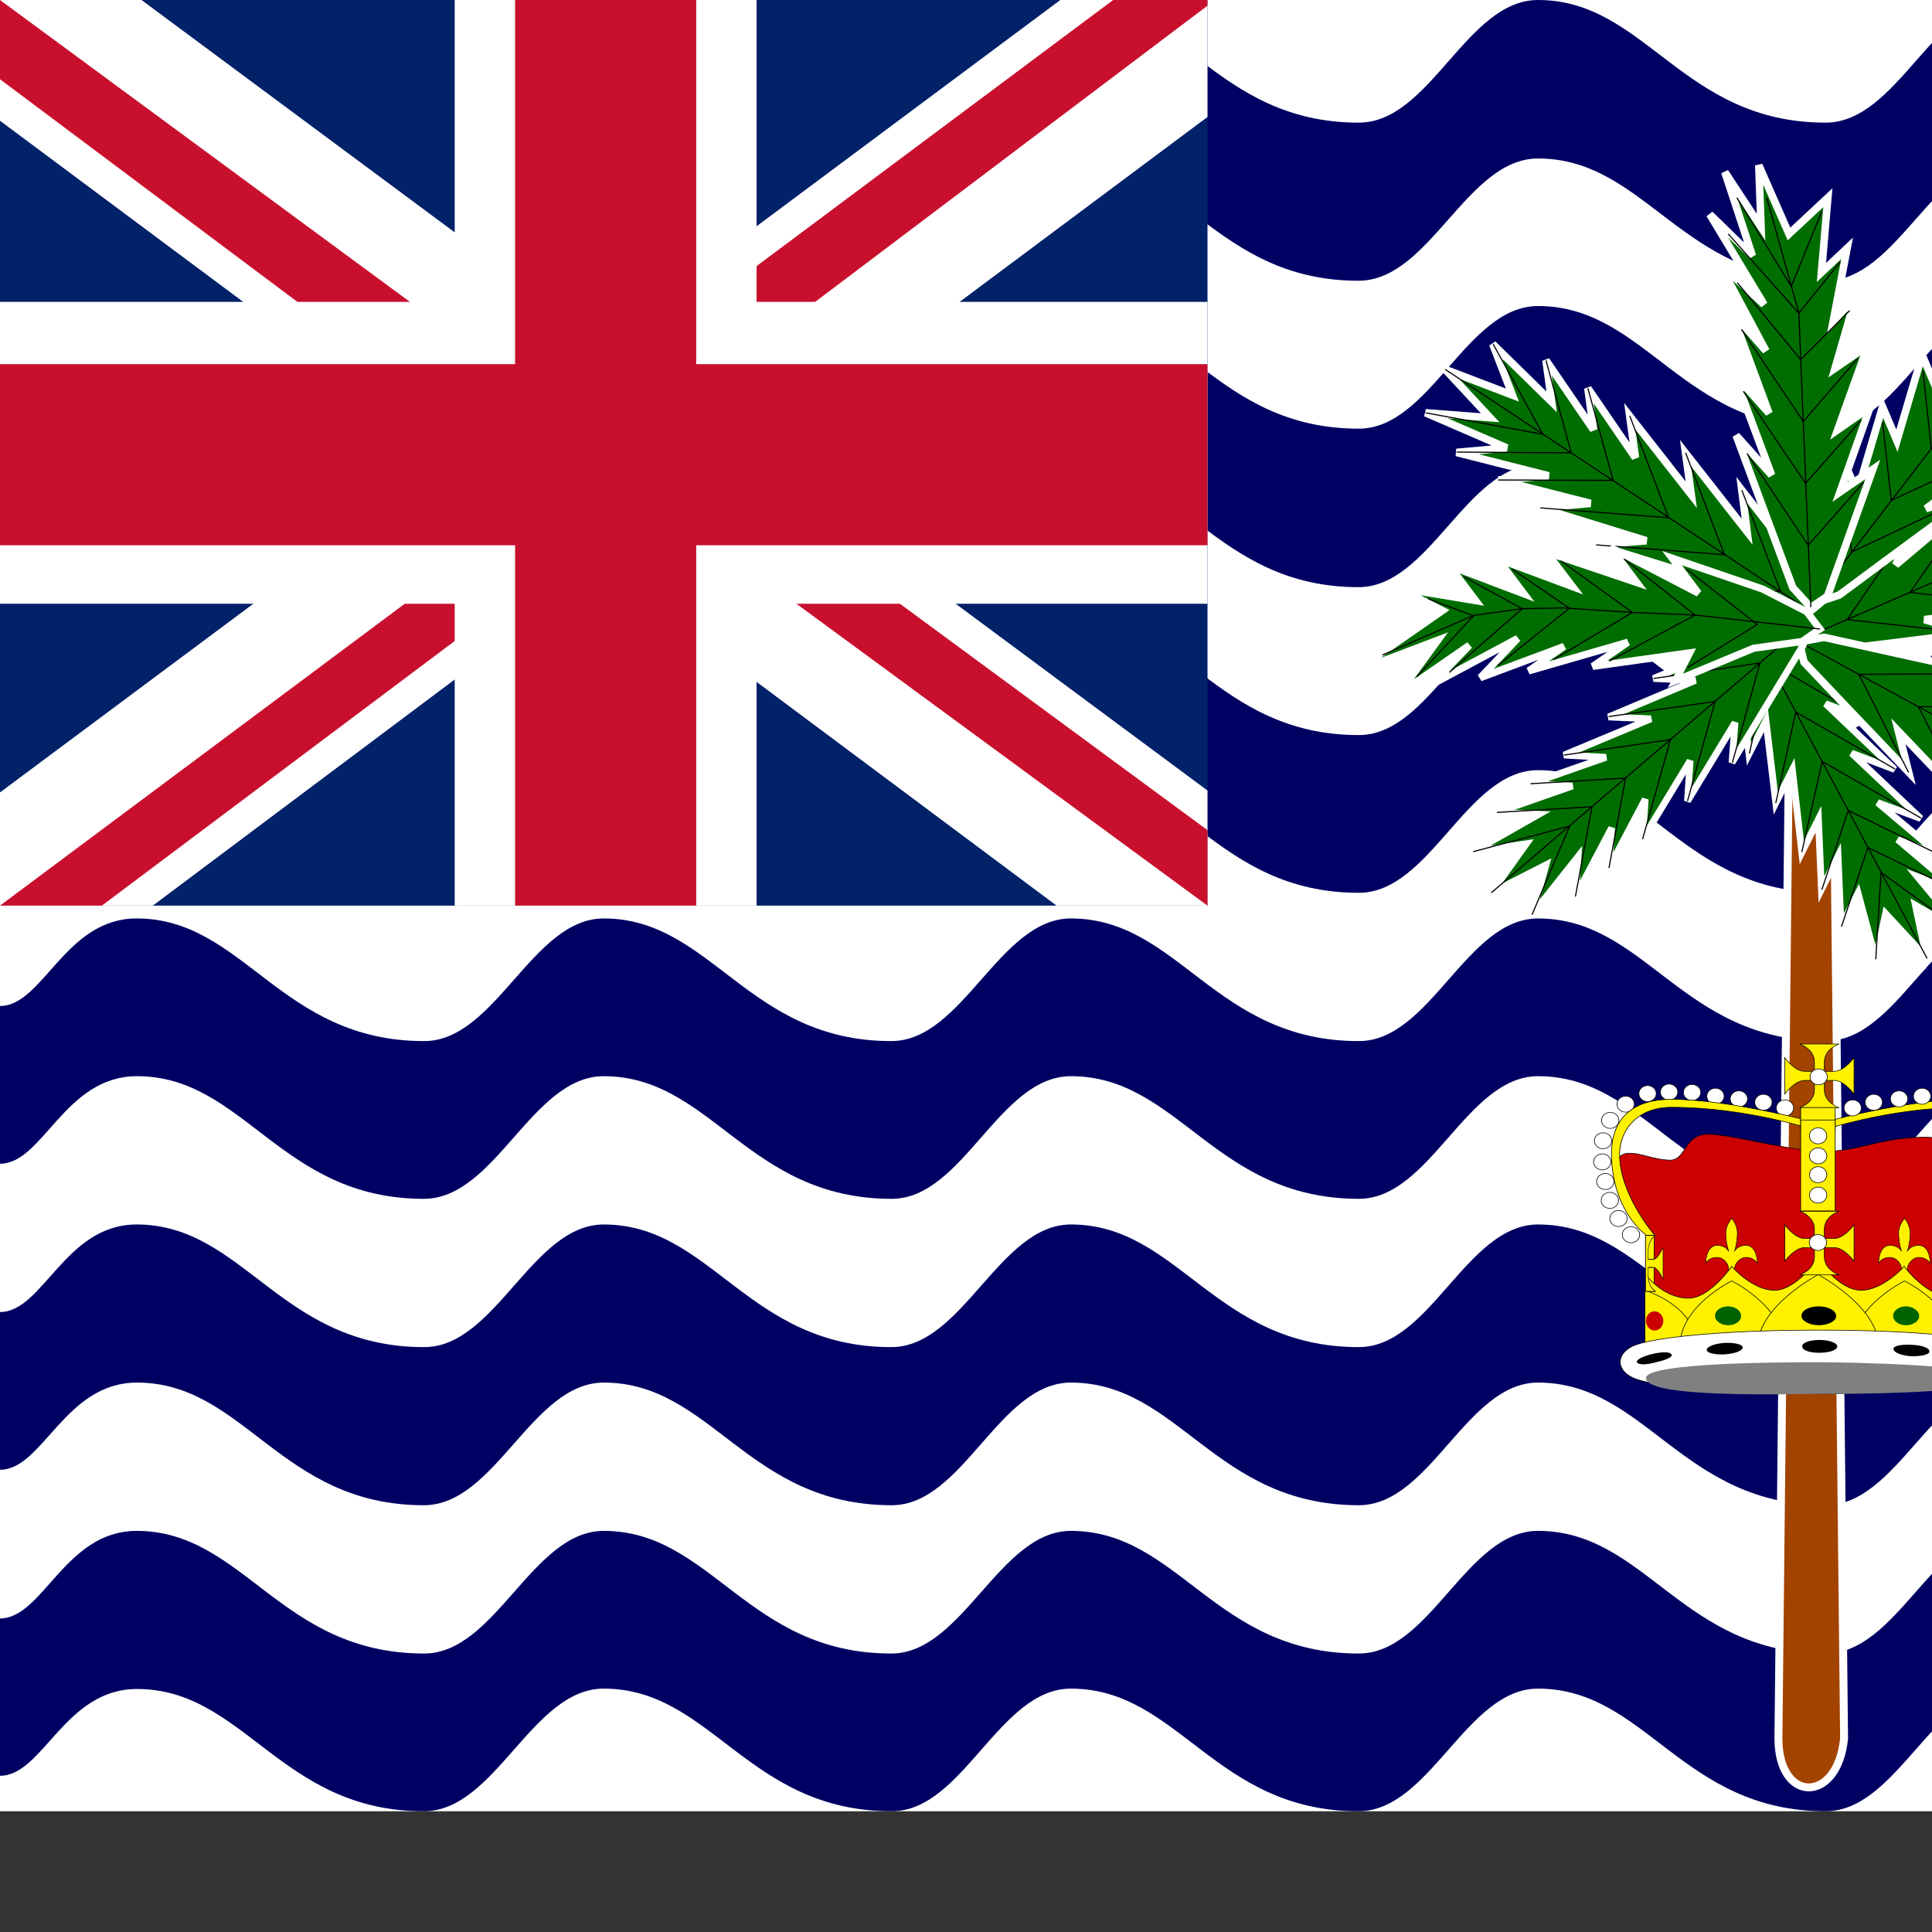 <svg xmlns="http://www.w3.org/2000/svg" version="1.1" viewBox="0 0 512 512" fill="currentColor"><rect x="0" y="0" width="512" height="512" fill="#333333" stroke="none"/><defs><path id="flagIo4x30" fill="#fff" d="M478.4 549.2a17.8 17.8 0 1 1-35.5 0a17.8 17.8 0 0 1 35.5 0"/><path id="flagIo4x31" fill="#fff" stroke="#000" d="M478.4 549.2a17.8 17.8 0 1 1-35.5 0a17.8 17.8 0 0 1 35.5 0z"/><path id="flagIo4x32" fill="#fff100" stroke="#000" d="M1240.2 531.5s15.3-35.4 70.9-35.4c37.8 0 70.8 35.4 70.8 70.8v70.9h35.5v-70.9c0-35.4 35.4-70.8 70.8-70.8c53.2 0 70.9 35.4 70.9 35.4s0-106.3-70.9-106.3c-53.1 0-70.8 35.4-70.8 35.4s17.7-53.1 17.7-106.3c0-53.2-35.4-88.6-35.4-88.6c0 6.8-35.5 35.5-35.5 88.6c0 53.1 17.7 106.3 17.7 106.3s-17.7-35.4-70.8-35.4c-70.9 0-70.9 106.3-70.9 106.3z"/><path id="flagIo4x33" fill="#fff100" stroke="#000" d="M708.7 832.7v-124S815 744 815 832.7z"/><path id="flagIo4x34" fill="#fff100" stroke="#000" d="M602.4 832.7C602.4 744 708.7 688 708.7 688S815 744 815 832.7z"/><path id="flagIo4x35" fill="#fff100" stroke="#000" d="M1257.9 496s35.4-53 70.9-53h35.4v35.3c0 53.2-53.1 71-53.1 71h141.7s-53.2-17.8-53.2-71V443h35.5c35.4 0 70.8 53.2 70.8 53.2V354.3s-35.4 53.2-70.8 53.2h-35.5V372c0-53.1 53.2-70.8 53.2-70.8H1311s53.1 17.7 53.1 70.8v35.5h-35.4c-35.5 0-70.9-53.2-70.9-53.2v141.8z"/><path id="flagIo4x36" fill="#fff100" stroke="#000" d="M1381.9 549.2h70.9s-53.2-17.7-53.2-70.9V443h35.4c35.5 0 71 53.2 71 53.2V354.3s-35.5 53.2-71 53.2h-35.4V372c0-53.1 53.2-70.8 53.2-70.8h-70.9z"/><path id="flagIo4x37" fill="#fff" stroke="#000" d="M903.5 602.4a17.7 17.7 0 1 1-35.4 0a17.7 17.7 0 0 1 35.4 0z"/></defs><path fill="#fff" d="M0 0h640v480H0z"/><path fill="#000063" fill-rule="evenodd" d="M640 416.2c-7.2 6.7-13.3 22-32.4 22c-38.1 0-47.6-32.5-76.2-32.5c-19 0-28.5 32.5-47.6 32.5c-38.1 0-47.6-32.5-76.2-32.5c-19 0-28.5 32.5-47.5 32.5c-38.2 0-47.7-32.5-76.3-32.5c-19 0-28.6 32.5-47.6 32.5c-38.1 0-47.6-32.5-76.2-32.5c-19 0-28.6 32.5-47.6 32.5c-38.2 0-47.7-32.5-76.2-32.5c-19 0-24.8 23.2-36.2 23.2v41.7c11.4 0 17.1-23 36.3-23c28.5 0 38 32.4 76 32.4c19.1 0 28.6-32.5 47.7-32.5c28.6 0 38.1 32.5 76.3 32.5c19 0 28.4-32.5 47.5-32.5c28.6 0 38.1 32.5 76.2 32.5c19 0 28.6-32.5 47.6-32.5c28.6 0 38.1 32.5 76.2 32.5c19 0 28.6-32.5 47.6-32.5c28.6 0 38.2 32.5 76.2 32.5c19 0 25.2-9.2 32.4-15.8zm0-81.2c-7.2 6.7-13.3 22-32.4 22c-38.1 0-47.6-32.5-76.2-32.5c-19 0-28.5 32.5-47.6 32.5c-38.1 0-47.6-32.5-76.2-32.5c-19 0-28.5 32.5-47.5 32.5c-38.2 0-47.7-32.5-76.3-32.5c-19 0-28.6 32.5-47.6 32.5c-38.1 0-47.6-32.5-76.2-32.5c-19 0-28.6 32.5-47.6 32.5c-38.2 0-47.7-32.5-76.2-32.5c-19 0-24.8 23.2-36.2 23.2v41.8c11.4 0 17.1-23.1 36.3-23.1c28.5 0 38 32.5 76 32.5c19.1 0 28.6-32.5 47.7-32.5c28.6 0 38.1 32.5 76.3 32.5c19 0 28.4-32.5 47.5-32.5c28.6 0 38.1 32.5 76.3 32.5c19 0 28.5-32.5 47.5-32.5c28.6 0 38.1 32.5 76.2 32.5c19 0 28.6-32.5 47.6-32.5c28.6 0 38.2 32.5 76.2 32.5c19 0 25.2-9.2 32.4-15.8zm0-81.1c-7.2 6.7-13.3 22-32.4 22c-38.1 0-47.6-32.5-76.2-32.5c-19 0-28.5 32.5-47.6 32.5c-38.1 0-47.6-32.5-76.2-32.5c-19 0-28.5 32.5-47.5 32.5c-38.2 0-47.7-32.5-76.3-32.5c-19 0-28.6 32.5-47.6 32.5c-38.1 0-47.6-32.5-76.2-32.5c-19 0-28.6 32.5-47.6 32.5c-38.2 0-47.7-32.5-76.2-32.5c-19 0-24.8 23.2-36.2 23.2v41.8c11.4 0 17.1-23.2 36.3-23.2c28.5 0 38 32.5 76 32.5c19.1 0 28.6-32.5 47.7-32.5c28.6 0 38.1 32.5 76.3 32.5c19 0 28.4-32.5 47.5-32.5c28.6 0 38.1 32.5 76.3 32.5c19 0 28.5-32.5 47.5-32.5c28.6 0 38.1 32.5 76.2 32.5c19 0 28.6-32.5 47.6-32.5c28.6 0 38.2 32.5 76.2 32.5c19 0 25.2-9.2 32.4-15.8zm0-81.1c-7.2 6.6-13.3 22-32.4 22c-38.1 0-47.6-32.5-76.2-32.5c-19 0-28.5 32.5-47.6 32.5c-38.1 0-47.6-32.5-76.2-32.5c-19 0-28.5 32.5-47.5 32.5c-38.2 0-47.7-32.5-76.3-32.5c-19 0-28.6 32.5-47.6 32.5c-38.1 0-47.6-32.5-76.2-32.5c-19 0-28.6 32.5-47.6 32.5c-38.2 0-47.7-32.5-76.2-32.5c-19 0-24.8 23.2-36.2 23.2v41.7c11.4 0 17.1-23 36.3-23c28.5 0 38 32.4 76 32.4c19.1 0 28.6-32.5 47.7-32.5c28.6 0 38.1 32.5 76.3 32.5c19 0 28.4-32.5 47.5-32.5c28.6 0 38.1 32.5 76.3 32.5c19 0 28.5-32.5 47.5-32.5c28.6 0 38.1 32.5 76.2 32.5c19 0 28.6-32.5 47.6-32.5c28.6 0 38.2 32.5 76.2 32.5c19 0 25.2-9.3 32.4-15.9zm0-81.3c-7.2 6.7-13.3 22.1-32.4 22.1c-38.1 0-47.6-32.5-76.2-32.5c-19 0-28.5 32.5-47.6 32.5c-38.1 0-47.6-32.5-76.2-32.5c-19 0-28.5 32.5-47.5 32.5c-38.2 0-47.7-32.5-76.3-32.5c-19 0-28.6 32.5-47.6 32.5c-38.1 0-47.6-32.5-76.2-32.5c-19 0-28.6 32.5-47.6 32.5c-38.2 0-47.7-32.5-76.2-32.5c-19 .1-24.8 23.3-36.2 23.3v41.8c11.4 0 17.1-23.1 36.2-23.1c28.5 0 38.1 32.5 76.2 32.5c19 0 28.5-32.5 47.6-32.5c28.6 0 38.1 32.5 76.3 32.5c19 0 28.4-32.5 47.4-32.5c28.7 0 38.2 32.5 76.3 32.5c19 0 28.6-32.5 47.6-32.5c28.6 0 38.1 32.5 76.2 32.5c19 0 28.6-32.5 47.6-32.5c28.6 0 38.2 32.5 76.2 32.5c19 0 25.2-9.3 32.4-15.9v-48Zm0-81c-7.2 6.6-13.3 22-32.4 22C569.5 32.5 560 0 531.4 0c-19 0-28.5 32.5-47.6 32.5c-38.1 0-47.6-32.5-76.2-32.5c-19 0-28.5 32.5-47.5 32.5c-38.2 0-47.7-32.5-76.3-32.5c-19 0-28.6 32.5-47.6 32.5C198 32.5 188.6 0 160 0c-19 0-28.6 32.5-47.6 32.5C74.2 32.5 64.7 0 36.2 0C17.2 0 11.4 23.2 0 23.2v41.9C11.4 65 17.1 42 36.2 42c28.5 0 38.1 32.4 76.2 32.4c19 0 28.5-32.4 47.6-32.4c28.6 0 38.1 32.4 76.3 32.4c19 0 28.4-32.4 47.4-32.4c28.7 0 38.2 32.4 76.3 32.4c19 0 28.6-32.4 47.6-32.4c28.6 0 38.1 32.4 76.2 32.4c19 0 28.6-32.4 47.6-32.4c28.6 0 38.2 32.4 76.2 32.4c19 0 25.2-9.2 32.4-15.8z"/><path fill="#a24300" fill-rule="evenodd" stroke="#fff" stroke-width="2.1" d="m474.8 131.7l-3.5 329c0 17.3 15.7 17.3 17.4 0l-3.5-329Z"/><path fill="#006d00" fill-rule="evenodd" stroke="#fff" stroke-width="1.8" d="m510.7 254l-11-11.9l-2.6 12.1l-4.7-17.5l-4.5 8.8l-.8-18.6l-4.4 8.8l-.8-18.6l-4.4 8.8L475 204l-4.4 8.8L468 191l-4.5 8.8l-2.5-21.9l-1.3-11l2.2-4.3l5.8 2.1l9.1 8.7l18.3 17.4l-11.3-4.3l18.3 17.4l-11.4-4.3l18.3 17.3l-11.4-4.2l16.6 14l-11.3-4.2l16.5 14l-11.3-4.2l12.6 15.2l-13.1-7.6l3 14.3z"/><path fill="none" stroke="#000" stroke-width=".3" d="M510.7 254L462 162.6m33.1 28.2L469 175.6l-5.4 24.1"/><path fill="none" stroke="#000" stroke-width=".3" d="m502.2 203.8l-26.3-15.1l-5.3 24.1"/><path fill="none" stroke="#000" stroke-width=".3" d="m509.1 216.8l-26.2-15l-5.4 24"/><path fill="none" stroke="#000" stroke-width=".3" d="m514.3 226.7l-24.5-11.9l-7 21"/><path fill="none" stroke="#000" stroke-width=".3" d="M519.5 236.5L495 224.6l-7 21"/><path fill="none" stroke="#000" stroke-width=".3" d="m520.8 247.4l-22.3-16.2l-1.4 23"/><path fill="#006d00" fill-rule="evenodd" stroke="#fff" stroke-width="2" d="m383 97.9l17.8 6.8l-5.2-13.5l15.6 15.3l-1.5-11l12.6 18.4l-1.5-11l12.6 18.4l-1.5-11l16.3 20.8l-1.5-11l16.3 20.8l-1.4-11l16.2 20.8l8.2 10.4l.7 5.5l-6.7.6l-14-4.3l-28.2-8.7l13.3-1.1l-28.1-8.7l13.3-1.1l-28.1-8.7l13.3-1.2l-24.4-6.2l13.3-1.1l-24.4-6.2l13.3-1.2l-21.5-9.3l17.1 1.3L383.1 98z"/><path fill="none" stroke="#000" stroke-width=".3" d="m383 97.9l103.7 68.7m-48.9-12.4l34.1 2.6l-10.3-26.9"/><path fill="none" stroke="#000" stroke-width=".3" d="m423 144.4l34 2.6l-10.3-27"/><path fill="none" stroke="#000" stroke-width=".3" d="m408.2 134.6l34 2.6l-10.3-27"/><path fill="none" stroke="#000" stroke-width=".3" d="m397 127.2l30.5.1l-6.7-24.4"/><path fill="none" stroke="#000" stroke-width=".3" d="m386 119.8l30.4.2l-6.7-24.5"/><path fill="none" stroke="#000" stroke-width=".3" d="m377.8 109.4l31.1 5.7l-13.2-23.9"/><path fill="#006d00" fill-rule="evenodd" stroke="#fff" stroke-width="2" d="M589.8 120.8L575 131.7l16.4 1.8l-22.9 5.4l12.2 3.6l-24.7 1.8l12.2 3.6l-24.7 1.8l12.1 3.7l-28.9 3.6l12.2 3.6l-28.9 3.6l12.2 3.6l-28.9 3.6l-14.5 1.8l-6-1.8l2.2-5.4l10.7-9l21.3-18.1l-4.6 10.8l21.3-18l-4.6 10.8l21.3-18l-4.6 10.8L553 119l-4.5 10.9l17-16.3l-4.5 10.8l19-12.6l-8.7 12.7l18.6-3.6z"/><path fill="none" stroke="#000" stroke-width=".3" d="m589.8 120.8l-117 50.6m34.1-32.5l-17.4 25.3l32.7 3.6"/><path fill="none" stroke="#000" stroke-width=".3" d="M523.7 131.7L506.2 157l32.7 3.6"/><path fill="none" stroke="#000" stroke-width=".3" d="m540.4 124.4l-17.5 25.3l32.7 3.7"/><path fill="none" stroke="#000" stroke-width=".3" d="m553 119l-13.3 23.5l28.5 5.4"/><path fill="none" stroke="#000" stroke-width=".3" d="m565.5 113.6l-13.3 23.5l28.5 5.4"/><path fill="none" stroke="#000" stroke-width=".3" d="m580 111.8l-19.4 21.7h30.7"/><path fill="#006d00" fill-rule="evenodd" stroke="#fff" stroke-width="2" d="M587.4 230.3L569 225l6.6 13l-17.1-14l2.6 10.7l-14.5-17.2l2.7 10.8l-14.5-17.3l2.6 10.8l-18.5-19.4l2.7 10.8l-18.5-19.4l2.7 10.8l-18.5-19.4l-9.2-9.7l-1.3-5.4l6.6-1.2l14.5 3.2l29 6.4l-13.2 2.2l29 6.4l-13.2 2.2l29 6.4l-13.2 2.3l25 4.2l-13.2 2.2l25 4.2L569 211l22.3 7.5h-17l13 12z"/><path fill="none" stroke="#000" stroke-width=".3" d="m587.4 230.3l-110.6-60.2m50 8.4l-34.2.2l13.2 26"/><path fill="none" stroke="#000" stroke-width=".3" d="m542.6 187.1l-34.2.2l13.2 26"/><path fill="none" stroke="#000" stroke-width=".3" d="m558.4 195.7l-34.2.2l13.2 26"/><path fill="none" stroke="#000" stroke-width=".3" d="m570.3 202.2l-30.3 2.3l9.3 23.8"/><path fill="none" stroke="#000" stroke-width=".3" d="m582.2 208.7l-30.3 2.2l9.2 23.8"/><path fill="none" stroke="#000" stroke-width=".3" d="m591.3 218.4l-31.5-3.2l15.8 22.8"/><path fill="#006d00" fill-rule="evenodd" stroke="#fff" stroke-width="1.8" d="m395.2 236.6l9.3-13l-14.1 2.1l17.4-9.9l-11.1-.5l20-7l-11.1-.6l20-7l-11.1-.6l23-9.6l-11.2-.5l23-9.7l-11.1-.5l23-9.6l11.5-4.9l5.6.3l-.4 5.3l-6.3 10.4l-12.6 20.8l.8-10.6l-12.6 20.8l.7-10.7l-12.6 20.8l.7-10.6l-9.6 18.2l.7-10.6l-9.6 18.2l.7-10.6l-12.2 15.4l3.7-13.2z"/><path fill="none" stroke="#000" stroke-width=".3" d="m395.2 236.6l83-71m-19.1 36.5l7.3-26.4l-28.2 4.1"/><path fill="none" stroke="#000" stroke-width=".3" d="m447.2 212.3l7.3-26.4l-28.2 4"/><path fill="none" stroke="#000" stroke-width=".3" d="m435.3 222.4l7.4-26.4l-28.2 4.1"/><path fill="none" stroke="#000" stroke-width=".3" d="m426.4 230l4.4-23.8l-25.2 1.5"/><path fill="none" stroke="#000" stroke-width=".3" d="m417.5 237.6l4.4-23.8l-25.2 1.5"/><path fill="none" stroke="#000" stroke-width=".3" d="m406 242.4l10-23.5l-25.6 6.8"/><path fill="#006d00" fill-rule="evenodd" stroke="#fff" stroke-width="2" d="m563 66.2l-17.9 12l-2.9-12.9l-10.5 17.8l-2-8.5l-8.6 18.2l-1.2-8.4l-6.7 18.7l-3.8-9l-6.7 22.7l-3.8-9l-6.7 22.7l-3.9-9l-6.7 22.7l-3.3 11.4l1.9 4.5l7.2-2.4l12.4-9.2l25-18.4l-14.4 4.7l24.9-18.5l-14.4 4.8l24.9-18.5l-14.4 4.8l25-14.4l-17 4L566 83.3l-16.3 4.2l19.7-15.6l-17 8.1z"/><path fill="none" stroke="#000" stroke-width=".3" d="m556 72.7l-25.8 22.2l-50 65.2"/><path fill="none" stroke="#000" stroke-width=".3" d="m519.3 132.8l-28.6 13.5l-2.4-20.8"/><path fill="none" stroke="#000" stroke-width=".3" d="m530.2 119.2l-29 13.4l-2.3-20.8"/><path fill="none" stroke="#000" stroke-width=".3" d="m540.5 105.5l-28.7 13.4l-2.2-20.7"/><path fill="none" stroke="#000" stroke-width=".3" d="m549.1 95.3l-26.8 9.9l-3-17"/><path fill="none" stroke="#000" stroke-width=".3" d="M559 85.5L530.2 95l-1-16.4"/><path fill="none" stroke="#000" stroke-width=".3" d="m562.8 76.2l-26.6 13.6l5.2-20.6"/><path fill="#006d00" fill-rule="evenodd" stroke="#fff" stroke-width="2" d="m466.1 43.8l8 18.2l10.3-9.6l-1.7 19.8l6.8-6.4l-3.7 19.4l6-6.6l-5.5 19l8.7-6l-8 22.3l8.6-6l-8 22.5l8.7-6l-8 22.4l-4 11.2l-4.4 3l-4.8-5.3l-5-13.4l-10-26.9l9.4 10.5l-10.1-27l9.4 10.6l-10-27L468 93l-12.5-23.4l12 11.1l-14.4-23.9l11.3 11l-7.3-22.2l9.6 14.6z"/><path fill="none" stroke="#000" stroke-width=".3" d="m468.2 52.4l8.5 30.5l3.2 78"/><path fill="none" stroke="#000" stroke-width=".3" d="m463 120.2l16.2 24.3l14.7-16.7"/><path fill="none" stroke="#000" stroke-width=".3" d="m462 103.7l16.5 24.4l14.7-16.7"/><path fill="none" stroke="#000" stroke-width=".3" d="m461.5 87.3l16.4 24.4L492.3 95"/><path fill="none" stroke="#000" stroke-width=".3" d="m460.4 74.9l16.8 20.4l13-13"/><path fill="none" stroke="#000" stroke-width=".3" d="m458 62l18.7 21l11-13.6"/><path fill="none" stroke="#000" stroke-width=".3" d="m460.3 52.4l14.4 23.5l8.1-19.9"/><path fill="#006d00" fill-rule="evenodd" stroke="#fff" stroke-width="1.9" d="m359 178l23.3-16.2l-11.7-6l20.5 3.4l-7-9.3l19.8 7.5l-7-9.3l19.9 7.4l-7-9.2l24 8.1l-7-9.3l23.3 12.1l-7-9.3l24 8.2l11.7 6l3.5 4.6l-4.7 3.3l-12.9 1.8l-20.7 8.6l3.8-7.4l-25.7 3.6l9.3-6.4l-26.3 7.6l9.4-6.5l-22.2 8.3l9.9-10.4l-22.8 12.2l10-10.4l-18.8 13l10.5-14.4z"/><path fill="none" stroke="#000" stroke-width=".3" d="m366.3 173.6l24.2-10.5l12.9-1.8l10.7-.2l18.5 1.2l16.7.7l33 3.7"/><path fill="none" stroke="#000" stroke-width=".3" d="m447.2 176.9l18.5-11.4l-18.8-14.7"/><path fill="none" stroke="#000" stroke-width=".3" d="m426.5 175.2l22.7-12.2l-18.7-14.8"/><path fill="none" stroke="#000" stroke-width=".3" d="m411.7 174.8l20.9-12.5l-19-13.7m-29.5 29.6l19.3-16.9l-15.6-8.5"/><path fill="none" stroke="#000" stroke-width=".3" d="m375.5 179.3l15-16.1l-12-4.5m18.4 17.7l19-15.2l-15.2-10.4"/><g fill-rule="evenodd"><path fill="#c00" stroke="#000" stroke-width="1pt" d="m541.5 1173.3l-1.7-229.1l-61.1-107c-15.3-52.6-7.8-78 17-79.8c24.7-1.6 49.2 13.6 84.8 15.3c35.6 1.7 28.9-59.4 81.5-57.7c52.6 1.7 144.3 32.3 222.3 37.4c78.1 5 118.8-27.2 208.8-30.6c90-3.4 113.7 42.4 118.8 42.4c5.1 0 30.6-18.6 56-22c25.5-3.4 34 10.2 34 10.2s-1.7 57.7-13.6 91.6c-11.9 34-54.3 90-56 90c-1.7 0-15.3 249.5-15.3 251.2c0 1.7-675.5-6.8-675.5-11.9z" transform="matrix(.129 0 0 .119 367.5 215.5)"/><g stroke="#000" stroke-width="1pt"><path fill="#fff100" d="M531.5 584.6s-68-52-69.8-177.1c-1-72 34.4-124 123-124c124 0 301.1 53.1 301.1 53.1v17.7s-141.7-53.1-301.2-53.1c-70.8 0-106.3 52-106.3 105.2c0 88.6 71 178.3 71 178.3v141.7h-17.8z" transform="matrix(-.129 0 0 .119 596.6 257.6)"/><use href="#flagIo4x30" transform="matrix(-.129 0 0 .119 594.5 257.4)"/><use href="#flagIo4x30" transform="matrix(-.129 0 0 .119 596.8 252.6)"/><use href="#flagIo4x30" transform="matrix(-.129 0 0 .119 598 247.6)"/><use href="#flagIo4x30" transform="matrix(-.129 0 0 .119 598.9 242.4)"/><use href="#flagIo4x30" transform="matrix(-.129 0 0 .119 598.7 236.8)"/><use href="#flagIo4x30" transform="matrix(-.129 0 0 .119 591.2 261.7)"/><use href="#flagIo4x30" transform="matrix(-.129 0 0 .119 596.7 231.4)"/><use href="#flagIo4x30" transform="matrix(-.129 0 0 .119 592.5 227.1)"/><use href="#flagIo4x30" transform="matrix(-.129 0 0 .119 586.8 224.3)"/><use href="#flagIo4x30" transform="matrix(-.129 0 0 .119 581 223.9)"/><use href="#flagIo4x30" transform="matrix(-.129 0 0 .119 575 224)"/><use href="#flagIo4x30" transform="matrix(-.129 0 0 .119 568.8 225)"/><use href="#flagIo4x30" transform="matrix(-.129 0 0 .119 562.7 225.7)"/><use href="#flagIo4x30" transform="matrix(-.129 0 0 .119 556 226.6)"/><use href="#flagIo4x30" transform="matrix(-.129 0 0 .119 550.4 228.1)"/></g><use href="#flagIo4x31" stroke-width="1pt" transform="matrix(.129 0 0 .119 369.5 257.4)"/><use href="#flagIo4x31" stroke-width="1pt" transform="matrix(.129 0 0 .119 367.2 252.6)"/><use href="#flagIo4x31" stroke-width="1pt" transform="matrix(.129 0 0 .119 366 247.6)"/><use href="#flagIo4x31" stroke-width="1pt" transform="matrix(.129 0 0 .119 365.2 242.4)"/><use href="#flagIo4x31" stroke-width="1pt" transform="matrix(.129 0 0 .119 365.4 236.8)"/><use href="#flagIo4x31" stroke-width="1pt" transform="matrix(.129 0 0 .119 367.3 231.4)"/><use href="#flagIo4x31" stroke-width="1pt" transform="matrix(.129 0 0 .119 371.4 227.1)"/><use href="#flagIo4x31" stroke-width="1pt" transform="matrix(.129 0 0 .119 377.2 224.3)"/><use href="#flagIo4x31" stroke-width="1pt" transform="matrix(.129 0 0 .119 382.9 223.9)"/><use href="#flagIo4x31" stroke-width="1pt" transform="matrix(.129 0 0 .119 389 224)"/><use href="#flagIo4x31" stroke-width="1pt" transform="matrix(.129 0 0 .119 395.2 225)"/><use href="#flagIo4x31" stroke-width="1pt" transform="matrix(.129 0 0 .119 401.4 225.7)"/><use href="#flagIo4x31" stroke-width="1pt" transform="matrix(.129 0 0 .119 407.9 226.6)"/><use href="#flagIo4x31" stroke-width="1pt" transform="matrix(.129 0 0 .119 413.6 228.1)"/><use href="#flagIo4x31" stroke-width="1pt" transform="matrix(.129 0 0 .119 372.8 261.7)"/><path fill="#fff100" stroke="#000" stroke-width="1pt" d="M531.5 584.6s-68-52-69.8-177.1c-1-72 34.4-124 123-124c124 0 301.1 53.1 301.1 53.1v17.7s-141.7-53.1-301.2-53.1c-70.8 0-106.3 52-106.3 105.2c0 88.6 71 178.3 71 178.3v141.7h-17.8z" transform="matrix(.129 0 0 .119 367.5 257.6)"/><use href="#flagIo4x32" stroke-width="3" transform="matrix(.043 0 0 .045 398.7 310.9)"/><use href="#flagIo4x32" stroke-width="3" transform="matrix(.043 0 0 .045 444.5 310.9)"/><path fill="#fff100" stroke="#000" stroke-width="1pt" d="M531.5 832.7V673.2s35.4 53.2 88.6 53.2c43.5 0 88.6-70.9 88.6-70.9s41.5 53.2 88.6 53.2c42 0 88.5-68.6 88.5-68.6s43.2 68.6 88.6 68.6c45.5 0 88.6-53.2 88.6-53.2s46.3 70.9 106.3 70.9c53.1 0 70.9-53.2 70.9-53.2v159.5z" transform="matrix(.129 0 0 .119 367.5 257.6)"/><use href="#flagIo4x33" stroke-width="1pt" transform="matrix(.129 0 0 .119 344.5 257.6)"/><use href="#flagIo4x33" stroke-width="1pt" transform="matrix(-.129 0 0 .119 619.4 257.6)"/><use href="#flagIo4x34" stroke-width="1pt" transform="matrix(.129 0 0 .119 367.5 257.6)"/><use href="#flagIo4x34" stroke-width="1pt" transform="matrix(.129 0 0 .119 413.3 257.6)"/><path fill="#fff100" stroke="#000" stroke-width="1pt" d="M584.6 847.5c0-88.6 124.1-159.4 124.1-159.4s124 70.8 124 159.4h-248z" transform="matrix(.129 0 0 .119 390.4 255.9)"/><path fill="#fff" stroke="#000" stroke-width="1pt" d="M1275.6 655.5c-35.4-17.7-166-35.4-376.3-35.4s-350 17.7-385.5 35.4c-35.4 17.7-35.4 53.2 0 70.9c35.4 17.7 175.3 35.4 385.5 35.4s340.9-17.7 376.3-35.4c35.4-17.7 35.4-53.2 0-70.9z" transform="matrix(.128 0 0 .119 367 278.7)"/><path fill="gray" d="M527.9 365.2c0 4.2-38.2 4.2-45.9 4.2c-8.3 0-45.8 1.2-45.8-4.2c0-4.2 37.8-4.2 45.8-4.2s45.9.8 45.9 4.2"/><path fill="#c00" d="M440.8 350c0 1.4-1 2.6-2.3 2.6s-2.3-1.2-2.3-2.6c0-1.4 1-2.5 2.3-2.5c1.2 0 2.3 1.2 2.3 2.5m87 0c0 1.4-1 2.6-2.3 2.6c-1.2 0-2.3-1.2-2.3-2.6c0-1.4 1-2.5 2.3-2.5c1.3 0 2.3 1.2 2.3 2.5"/><path d="M486.6 348.8c0 1.3-2.1 2.4-4.6 2.4c-2.4 0-4.6-1.1-4.6-2.5s2-2.5 4.6-2.5s4.6 1.2 4.6 2.5z"/><path fill="#006300" d="M508.6 348.8c0 1.3-1.6 2.4-3.5 2.4s-3.4-1.1-3.4-2.5s1.6-2.5 3.4-2.5s3.5 1.2 3.5 2.5zm-47.2 0c0 1.3-1.5 2.4-3.4 2.4s-3.5-1.1-3.5-2.5s1.5-2.5 3.5-2.5c1.9 0 3.4 1.2 3.4 2.5z"/><use href="#flagIo4x35" stroke-width="2.2" transform="matrix(.074 0 0 .068 379.9 300.5)"/><use href="#flagIo4x36" stroke-width="3.3" transform="matrix(.037 0 0 .06 385 309.3)"/><use href="#flagIo4x36" stroke-width="3.3" transform="matrix(-.037 0 0 .06 579 309.3)"/><use href="#flagIo4x37" stroke-width="1pt" transform="matrix(.129 0 0 .119 367.5 257.6)"/><use href="#flagIo4x35" stroke-width="2.2" transform="matrix(.074 0 0 .068 379.9 256.2)"/><use href="#flagIo4x37" stroke-width="1pt" transform="matrix(.129 0 0 .119 367.7 213.7)"/><path fill="#fff100" stroke="#000" stroke-width="1pt" d="M850.4 655.5h70.9v53.2h-71z" transform="matrix(.129 0 0 .119 367.5 215.5)"/><path fill="#fff100" stroke="#000" stroke-width="1pt" d="M850.4 683.3h70.9v202.5h-71z" transform="matrix(.129 0 0 .119 367.5 215.5)"/><use href="#flagIo4x31" stroke-width="1pt" transform="matrix(.129 0 0 .119 422.4 251.2)"/><use href="#flagIo4x31" stroke-width="1pt" transform="matrix(.129 0 0 .119 422.4 245.8)"/><use href="#flagIo4x31" stroke-width="1pt" transform="matrix(.129 0 0 .119 422.4 240.8)"/><use href="#flagIo4x31" stroke-width="1pt" transform="matrix(.129 0 0 .119 422.4 235.5)"/><path d="M486.9 356.8c0 1-2.1 1.7-4.8 1.7s-4.5-.7-4.5-1.7s2-1.7 4.6-1.7s4.7.8 4.7 1.7M529 361c-.3.7-2.6.8-5.1 0c-2.6-.5-4.4-1.4-4.2-2c.3-.8 2.6-.8 5.1-.2c2.6.6 4.4 1.5 4.2 2.2m-17.7-2.8c0 .8-2.3 1.3-5 1.2c-2.5-.2-4.6-1-4.5-2c.1-.8 2.4-1.2 5-1c2.6.1 4.7.9 4.5 1.8m-77.5 2.8c.2.7 2.5.8 5 0c2.6-.5 4.5-1.4 4.2-2c-.3-.8-2.5-.8-5-.2c-2.6.6-4.4 1.5-4.2 2.2m18.5-3.2c.1.8 2.4 1.3 5 1.1c2.6-.2 4.7-1 4.5-1.9c0-.7-2.3-1.3-5-1.1c-2.5.2-4.6 1-4.5 1.9"/></g><path fill="#012169" d="M0 0h320v240H0Z"/><path fill="#fff" d="m37.5 0l122 90.5L281 0h39v31l-120 89.5l120 89V240h-40l-120-89.5L40.5 240H0v-30l119.5-89L0 32V0Z"/><path fill="#c8102e" d="M212 140.5L320 220v20l-135.5-99.5Zm-92 10l3 17.5l-96 72H0ZM320 0v1.5l-124.5 94l1-22L295 0ZM0 0l119.5 88h-30L0 21Z"/><path fill="#fff" d="M120.5 0v240h80V0ZM0 80v80h320V80Z"/><path fill="#c8102e" d="M0 96.5v48h320v-48zM136.5 0v240h48V0Z"/></svg>